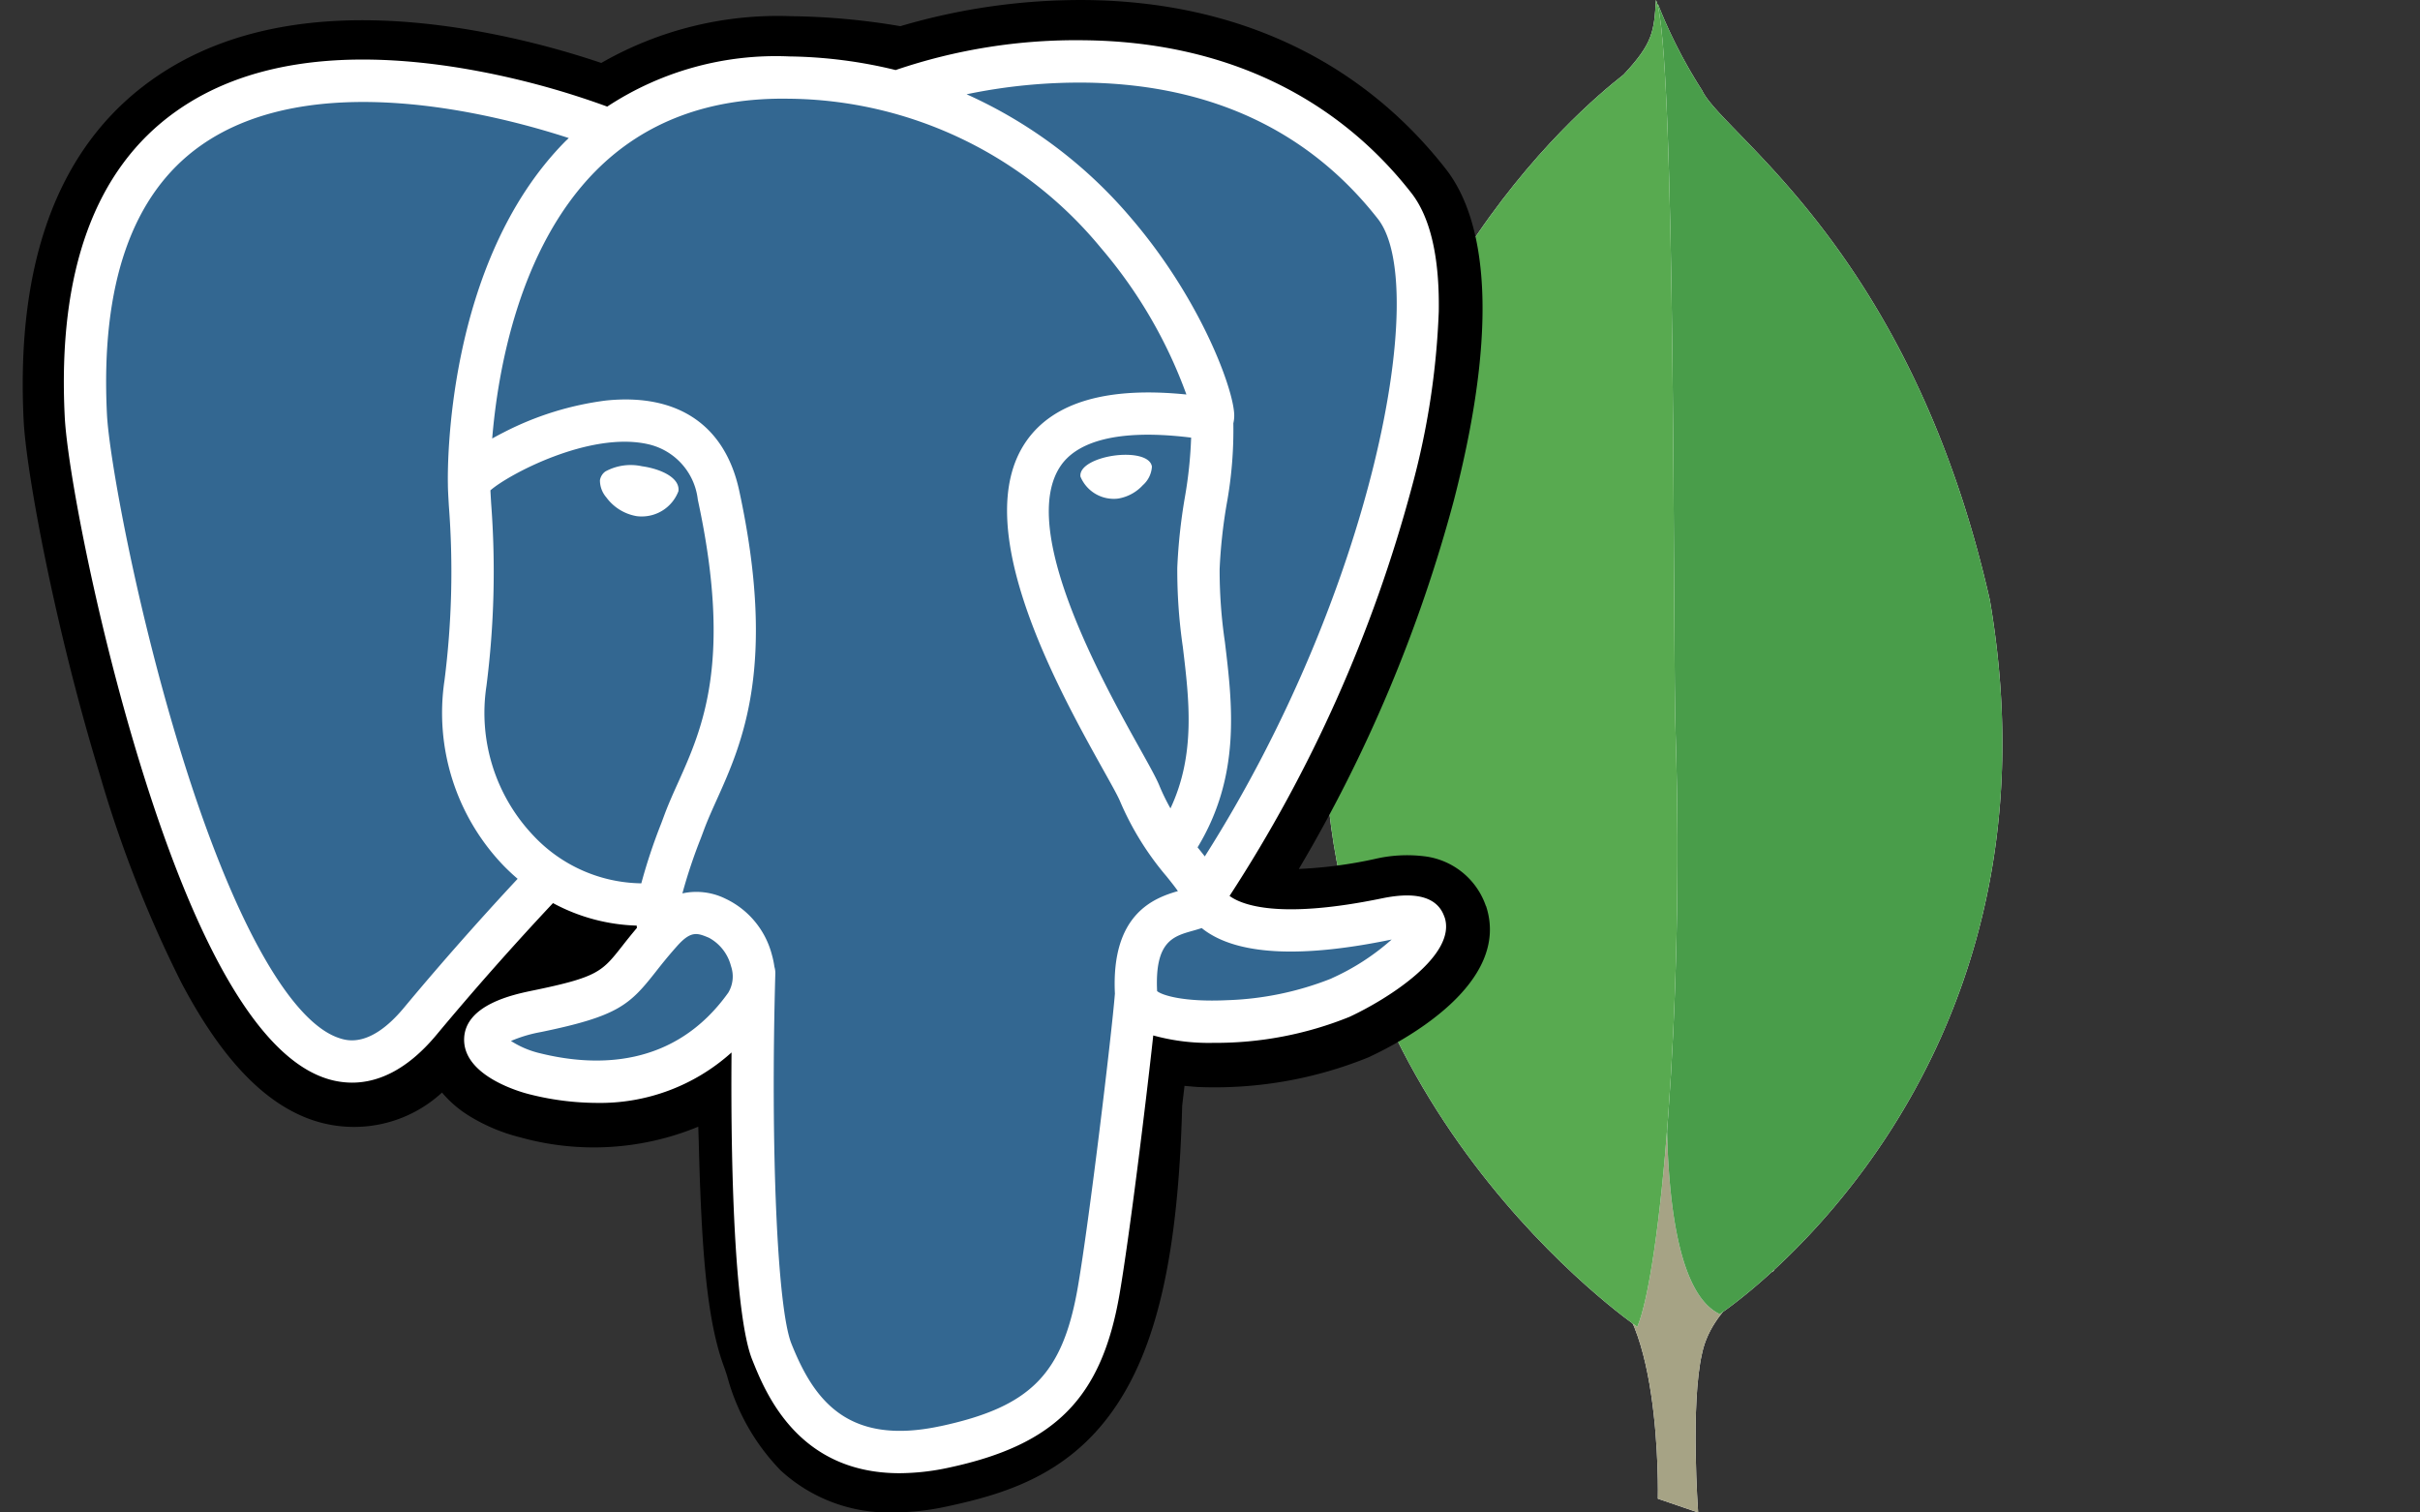 <svg xmlns="http://www.w3.org/2000/svg" xmlns:xlink="http://www.w3.org/1999/xlink" width="160" height="100" viewBox="0 0 160 100"><rect x="0" y="0" width="160" height="100" fill="#333333" stroke="none"/><defs><clipPath id="a"><rect width="100" height="100" transform="translate(-1491 925)" fill="#626262"/></clipPath><clipPath id="b"><rect width="100" height="100" transform="translate(-1611 925)" fill="#626262"/></clipPath></defs><g transform="translate(851 -1335)"><g transform="translate(700 410)" clip-path="url(#a)"><g transform="translate(-1463.389 924.859)"><path d="M24.665,100.141,22,99.231s.325-13.571-4.546-14.544c-3.246-3.767.521-159.737,12.208-.52,0,0-4.026,2.012-4.74,5.455-.78,3.378-.26,10.52-.26,10.52Z" fill="#fff" fill-rule="evenodd"/><path d="M24.665,100.141,22,99.231s.325-13.571-4.546-14.544c-3.246-3.767.521-159.737,12.208-.52,0,0-4.026,2.012-4.74,5.455-.78,3.378-.26,10.52-.26,10.52Z" fill="#a6a385" fill-rule="evenodd"/><path d="M26.094,87.024S49.406,71.7,43.95,39.816c-5.259-23.18-17.662-30.777-19.025-33.7A32.78,32.78,0,0,1,22,.4l.975,64.478c0,.065-2.013,19.74,3.117,22.144" fill="#fff" fill-rule="evenodd"/><path d="M26.094,87.024S49.406,71.7,43.95,39.816c-5.259-23.18-17.662-30.777-19.025-33.7A32.78,32.78,0,0,1,22,.4l.975,64.478c0,.065-2.013,19.74,3.117,22.144" fill="#499d4a" fill-rule="evenodd"/><path d="M20.64,87.868S-1.243,72.933.056,46.636C1.289,20.335,16.747,7.416,19.73,5.078,21.679,3,21.743,2.221,21.874.141c1.364,2.922,1.1,43.7,1.3,48.505C23.756,67.154,22.133,84.362,20.64,87.868Z" fill="#fff" fill-rule="evenodd"/><path d="M20.64,87.868S-1.243,72.933.056,46.636C1.289,20.335,16.747,7.416,19.73,5.078,21.679,3,21.743,2.221,21.874.141c1.364,2.922,1.1,43.7,1.3,48.505C23.756,67.154,22.133,84.362,20.64,87.868Z" fill="#58aa50" fill-rule="evenodd"/></g></g><g transform="translate(760 410)" clip-path="url(#b)"><g transform="translate(-1609.61 924.862)"><path d="M96.851,60.041a4.921,4.921,0,0,0-4.085-3.291,9.354,9.354,0,0,0-3.26.18,29.3,29.3,0,0,1-5.023.66A96.875,96.875,0,0,0,94.739,33.2c3.4-13.175,1.585-19.177-.54-21.892C88.575,4.12,80.37.259,70.472.141A42.046,42.046,0,0,0,58.138,1.869a45.922,45.922,0,0,0-7.212-.66A23.447,23.447,0,0,0,38.363,4.3,57.282,57.282,0,0,0,29.49,2.077C20.814.653,13.822,1.763,8.708,5.376,2.515,9.75-.356,17.351.175,27.966c.169,3.37,2.054,13.625,5.022,23.35a80.641,80.641,0,0,0,5.407,13.8c2.669,5.057,5.525,8.035,8.73,9.1a8.582,8.582,0,0,0,8.5-1.842,7.429,7.429,0,0,0,1.787,1.537,11.886,11.886,0,0,0,3.371,1.42,18.1,18.1,0,0,0,11.784-.7c.021.612.038,1.2.051,1.7.023.819.046,1.622.076,2.374.2,5.079.55,9.029,1.573,11.792.056.152.132.384.212.629a14.2,14.2,0,0,0,3.538,6.233,10.554,10.554,0,0,0,7.465,2.776,16.777,16.777,0,0,0,3.49-.388c3.73-.8,7.965-2.017,11.03-6.38,2.9-4.125,4.305-10.337,4.56-20.125.033-.277.063-.541.093-.793l.061-.517.682.06.176.012a27.006,27.006,0,0,0,11.3-1.957c2.254-1.046,9.477-4.859,7.777-10.008"/><path d="M90.356,61.042c-11.3,2.33-12.072-1.494-12.072-1.494C90.21,41.852,95.2,19.389,90.893,13.892c-11.737-15-32.054-7.9-32.394-7.72l-.109.02a40.284,40.284,0,0,0-7.536-.785A18.613,18.613,0,0,0,38.925,8.977S2.681-5.954,4.367,27.756c.359,7.171,10.279,54.263,22.111,40.039,4.325-5.2,8.5-9.6,8.5-9.6a10.969,10.969,0,0,0,7.164,1.829l.2-.172a7.893,7.893,0,0,0,.081,2.025c-3.048,3.406-2.152,4-8.246,5.258-6.166,1.271-2.544,3.533-.179,4.125,2.867.717,9.5,1.732,13.981-4.542l-.179.716c1.194.957,2.033,6.222,1.892,11s-.234,8.051.706,10.61,1.879,8.319,9.89,6.6c6.693-1.434,10.162-5.152,10.645-11.352.342-4.408,1.117-3.756,1.166-7.7l.622-1.866c.717-5.975.114-7.9,4.237-7.007l1,.088a22.842,22.842,0,0,0,9.339-1.572c5.02-2.33,8-6.22,3.047-5.2h0" fill="#336791"/><path d="M41.047,30.963a3.5,3.5,0,0,0-2.406.343.883.883,0,0,0-.365.587,1.715,1.715,0,0,0,.416,1.123,3.145,3.145,0,0,0,2,1.246,2.274,2.274,0,0,0,.32.022,2.589,2.589,0,0,0,2.452-1.668c.123-.887-1.164-1.479-2.414-1.652m33.72.028c-.1-.7-1.335-.894-2.509-.73s-2.31.693-2.215,1.39a2.381,2.381,0,0,0,2.213,1.467,2.115,2.115,0,0,0,.3-.021,2.853,2.853,0,0,0,1.61-.881,1.775,1.775,0,0,0,.6-1.225" fill="#fff"/><path d="M94.114,60.777c-.431-1.3-1.817-1.721-4.12-1.246-6.838,1.411-9.287.434-10.091-.158A94.026,94.026,0,0,0,91.95,32.355a51.335,51.335,0,0,0,1.785-11.618c.056-3.594-.556-6.235-1.819-7.849C86.826,6.385,79.356,2.9,70.313,2.8A37.012,37.012,0,0,0,57.825,4.769a31.132,31.132,0,0,0-7.027-.9A20.3,20.3,0,0,0,38.757,7.186,53.753,53.753,0,0,0,28.971,4.62C21.044,3.344,14.745,4.311,10.25,7.5c-5.364,3.8-7.84,10.593-7.36,20.19.161,3.229,2,13.161,4.9,22.673,3.822,12.52,7.976,19.607,12.346,21.065a5.53,5.53,0,0,0,1.752.29c1.594,0,3.549-.719,5.583-3.164q3.721-4.464,7.7-8.707a12.4,12.4,0,0,0,5.536,1.489c0,.051.009.1.013.151q-.5.594-.976,1.206c-1.338,1.7-1.616,2.052-5.922,2.938-1.225.253-4.478.923-4.526,3.2-.052,2.491,3.845,3.538,4.289,3.649a18.371,18.371,0,0,0,4.46.578,12.978,12.978,0,0,0,8.931-3.335c-.075,8.882.3,17.634,1.362,20.3.874,2.183,3.007,7.518,9.747,7.518a15.636,15.636,0,0,0,3.275-.372c7.034-1.508,10.089-4.617,11.27-11.471.632-3.663,1.717-12.41,2.228-17.1a13.783,13.783,0,0,0,3.963.49,23.588,23.588,0,0,0,9-1.714c2.542-1.18,7.128-4.077,6.3-6.593ZM77.363,29.072a28.456,28.456,0,0,1-.416,3.955,36.531,36.531,0,0,0-.5,4.643,35.209,35.209,0,0,0,.368,5.251c.421,3.5.853,7.107-.819,10.664a13.867,13.867,0,0,1-.741-1.523c-.208-.5-.659-1.313-1.284-2.432-2.43-4.359-8.122-14.565-5.208-18.73.868-1.24,3.07-2.514,8.6-1.828Zm-6.7-23.467c8.1.179,14.512,3.21,19.05,9.009,3.48,4.448-.352,24.686-11.447,42.146q-.167-.213-.336-.424l-.141-.175c2.867-4.735,2.307-9.42,1.807-13.573a32.549,32.549,0,0,1-.349-4.827,34.187,34.187,0,0,1,.468-4.307,27.2,27.2,0,0,0,.438-5.331,2.209,2.209,0,0,0,.046-.751c-.18-1.916-2.368-7.651-6.827-12.841A30.752,30.752,0,0,0,62.518,6.371a36.594,36.594,0,0,1,8.144-.766ZM25.323,66.76c-2.241,2.694-3.788,2.178-4.3,2.008-3.316-1.106-7.163-8.114-10.555-19.227-2.935-9.616-4.65-19.285-4.786-22-.428-8.575,1.65-14.551,6.179-17.763,7.37-5.226,19.486-2.1,24.354-.512-.07.069-.143.134-.212.2-7.989,8.068-7.8,21.854-7.78,22.7,0,.325.027.785.064,1.419A57.033,57.033,0,0,1,28,45.11a14.57,14.57,0,0,0,3.84,12.195q.473.493.994.937c-1.369,1.466-4.344,4.708-7.51,8.517ZM33.86,55.369A11.788,11.788,0,0,1,30.771,45.5a59.625,59.625,0,0,0,.312-12.074c-.02-.338-.038-.634-.048-.868,1.167-1.035,6.576-3.933,10.433-3.049a4.245,4.245,0,0,1,3.278,3.663c2.308,10.673.305,15.122-1.3,18.7-.332.736-.645,1.433-.912,2.153l-.207.557a36.494,36.494,0,0,0-1.316,3.959,9.958,9.958,0,0,1-7.147-3.168Zm.4,14.394a6.188,6.188,0,0,1-1.867-.8,9.119,9.119,0,0,1,1.989-.592c5.065-1.043,5.848-1.779,7.556-3.948.392-.5.836-1.061,1.45-1.748h0c.916-1.025,1.335-.852,2.094-.536a2.962,2.962,0,0,1,1.458,1.875,2.088,2.088,0,0,1-.179,1.755C43.2,70.762,38,70.7,34.265,69.763ZM60.774,94.432c-6.2,1.328-8.391-1.834-9.837-5.449C50,86.65,49.545,76.127,49.871,64.506a1.4,1.4,0,0,0-.06-.444,5.866,5.866,0,0,0-.173-.821,5.673,5.673,0,0,0-3.078-3.692,4.341,4.341,0,0,0-2.833-.343,34.234,34.234,0,0,1,1.22-3.651l.209-.56c.235-.632.529-1.286.841-1.979,1.684-3.74,3.989-8.863,1.487-20.437-.937-4.335-4.068-6.452-8.813-5.96a20.336,20.336,0,0,0-6.746,2.1c-.279.141-.534.278-.773.411C31.513,24.762,32.882,16.6,38,11.435c3.224-3.251,7.518-4.857,12.749-4.77A27.024,27.024,0,0,1,71.4,16.532a31.337,31.337,0,0,1,5.65,9.689c-5.224-.531-8.777.5-10.578,3.075-3.918,5.6,2.144,16.473,5.057,21.7.534.957,1,1.785,1.141,2.137a19.4,19.4,0,0,0,3.074,4.955c.275.343.542.676.744.967-1.582.456-4.424,1.51-4.165,6.778-.209,2.643-1.694,15.019-2.449,19.392-1,5.777-3.122,7.928-9.1,9.21Zm25.866-29.6a20.409,20.409,0,0,1-6.9,1.435c-2.841.133-4.287-.318-4.627-.6-.16-3.283,1.062-3.626,2.355-3.989.2-.057.4-.113.593-.18a4.832,4.832,0,0,0,.392.287c2.283,1.507,6.356,1.67,12.106.483l.063-.013a15.48,15.48,0,0,1-3.984,2.572Z" fill="#fff"/></g></g></g></svg>